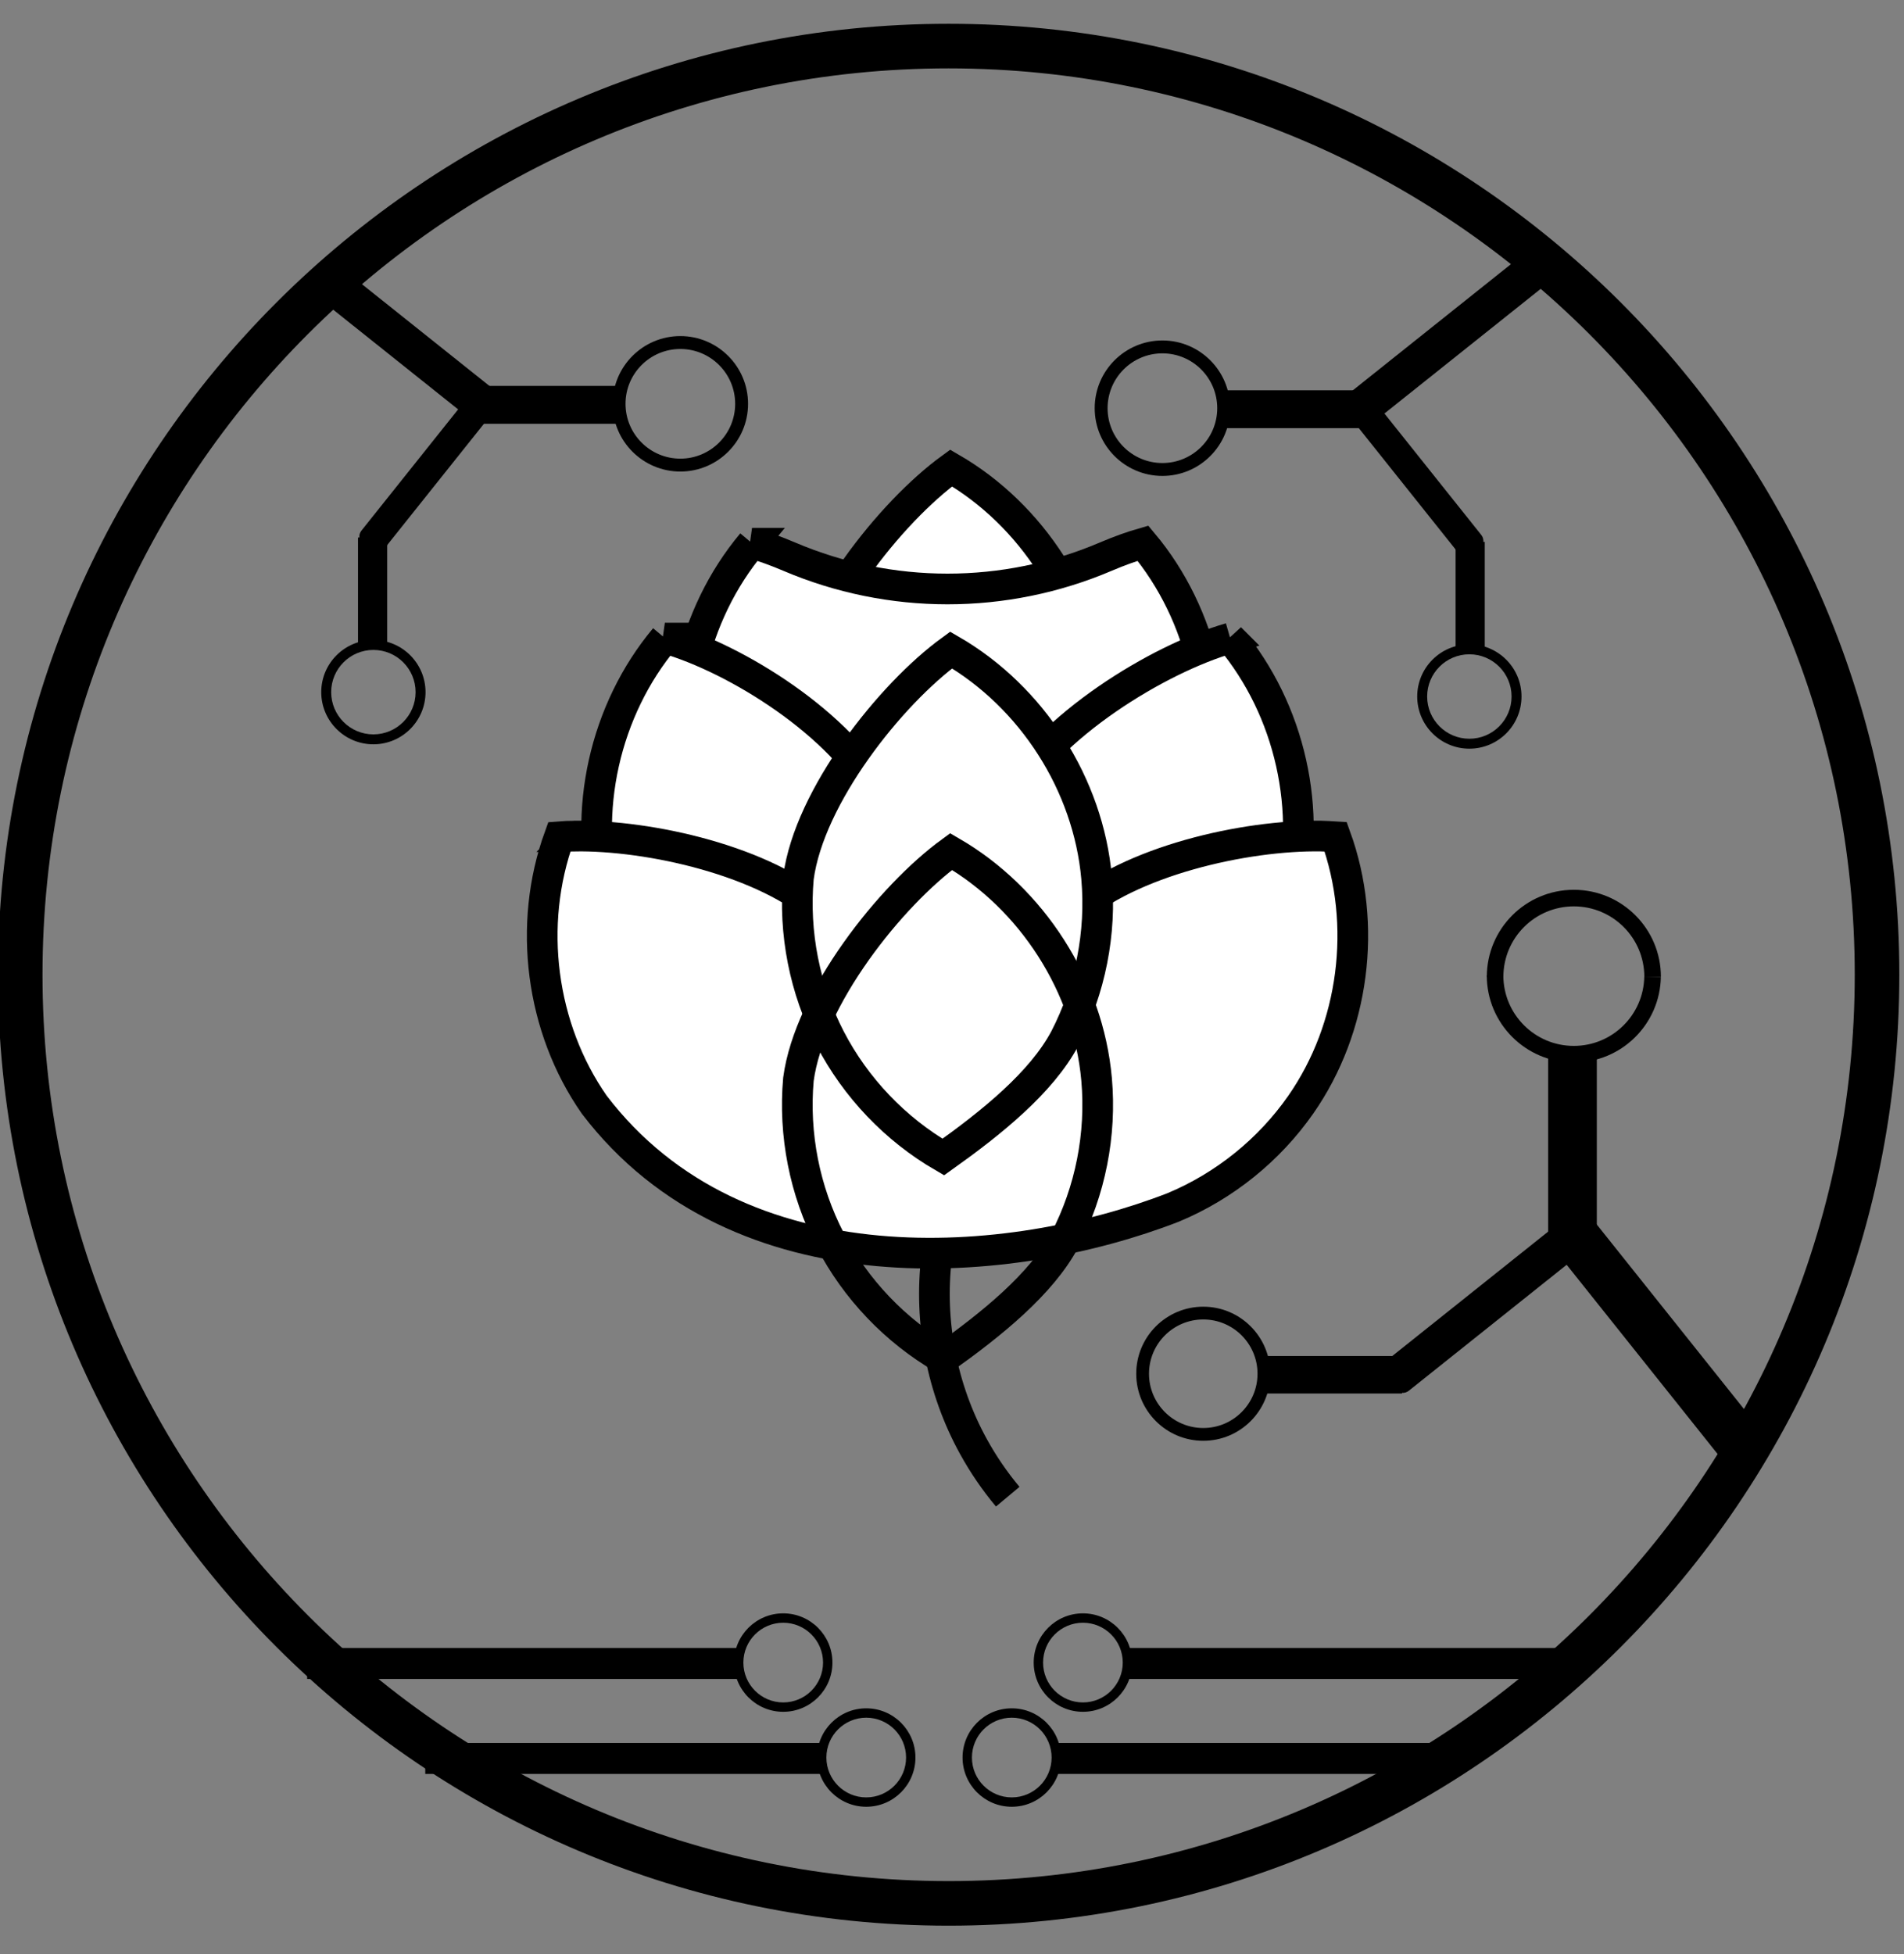 <?xml version="1.0" encoding="UTF-8" standalone="no"?>
<!-- Creator: CorelDRAW X7 -->

<svg
   xmlns:serif="http://www.serif.com/"
   xmlns:dc="http://purl.org/dc/elements/1.1/"
   xmlns:cc="http://creativecommons.org/ns#"
   xmlns:rdf="http://www.w3.org/1999/02/22-rdf-syntax-ns#"
   xmlns:svg="http://www.w3.org/2000/svg"
   xmlns="http://www.w3.org/2000/svg"
   xmlns:sodipodi="http://sodipodi.sourceforge.net/DTD/sodipodi-0.dtd"
   xmlns:inkscape="http://www.inkscape.org/namespaces/inkscape"
   xml:space="preserve"
   width="42.249mm"
   height="43.349mm"
   version="1.1"
   style="shape-rendering:geometricPrecision; text-rendering:geometricPrecision; image-rendering:optimizeQuality; fill-rule:evenodd; clip-rule:evenodd"
   viewBox="0 0 4225 4335"
   id="svg10"
   sodipodi:docname="logo_black.svg"
   inkscape:version="0.92.4 5da689c313, 2019-01-14"><rect x="0" y="0" width="4225" height="4335" fill="#808080" stroke="none"/><sodipodi:namedview
   pagecolor="#ffffff"
   bordercolor="#666666"
   borderopacity="1"
   objecttolerance="10"
   gridtolerance="10"
   guidetolerance="10"
   inkscape:pageopacity="0"
   inkscape:pageshadow="2"
   inkscape:window-width="1890"
   inkscape:window-height="1036"
   id="namedview12"
   showgrid="false"
   inkscape:zoom="2.0370814"
   inkscape:cx="195.87402"
   inkscape:cy="48.398136"
   inkscape:window-x="1890"
   inkscape:window-y="1065"
   inkscape:window-maximized="0"
   inkscape:current-layer="svg10" />
 <defs
   id="defs4">
  <style
   type="text/css"
   id="style2">
   <![CDATA[
    .fil0 {fill:#1D1819}
   ]]>
  </style>
 <clipPath
   id="_clip1"><path
     d="m 328.068,496.814 c 10.613,0 19.23,8.617 19.23,19.231 0,10.613 -8.617,19.23 -19.23,19.23 -10.614,0 -19.231,-8.617 -19.231,-19.23 0,-10.614 8.617,-19.231 19.231,-19.231 z m 0,3.662 c 8.592,0 15.568,6.976 15.568,15.569 0,8.592 -6.976,15.568 -15.568,15.568 -8.593,0 -15.569,-6.976 -15.569,-15.568 0,-8.593 6.976,-15.569 15.569,-15.569 z"
     id="path174"
     inkscape:connector-curvature="0" /></clipPath></defs>
 
<g
   id="g1267"><g
     transform="matrix(8.055,0,0,8.055,-2009.979,-2032.677)"
     id="Ebene4"
     style="clip-rule:evenodd;fill:#000000;fill-opacity:1;fill-rule:evenodd;image-rendering:optimizeQuality;shape-rendering:geometricPrecision;text-rendering:geometricPrecision"><g
       style="fill:#000000;fill-opacity:1"
       transform="translate(0,1)"
       id="g118"><g
         style="fill:#000000;fill-opacity:1"
         transform="matrix(0,0.705,-0.705,0,829.105,477.958)"
         id="g112"><path
           d="m 328.068,496.814 c 10.613,0 19.23,8.617 19.23,19.231 0,10.613 -8.617,19.23 -19.23,19.23 -10.614,0 -19.231,-8.617 -19.231,-19.23 0,-10.614 8.617,-19.231 19.231,-19.231 z m 0,3.662 c 8.592,0 15.568,6.976 15.568,15.569 0,8.592 -6.976,15.568 -15.568,15.568 -8.593,0 -15.569,-6.976 -15.569,-15.568 0,-8.593 6.976,-15.569 15.569,-15.569 z"
           style="fill:#000000;fill-opacity:1"
           id="path110"
           inkscape:connector-curvature="0" /></g><g
         style="fill:#000000;fill-opacity:1"
         transform="matrix(0,0.636,-2.303,0,1710.18,493.902)"
         id="g116"><rect
           x="332.281"
           y="545.653"
           width="13.406"
           height="51.841"
           style="fill:#000000;fill-opacity:1"
           id="rect114" /></g></g><g
       style="fill:#000000;fill-opacity:1"
       transform="matrix(-1,0,0,1,1013.15,1)"
       id="g131"><g
         style="fill:#000000;fill-opacity:1"
         id="Ebene41"
         serif:id="Ebene4"><g
           style="fill:#000000;fill-opacity:1"
           id="g128"><g
             style="fill:#000000;fill-opacity:1"
             transform="matrix(0,0.705,-0.705,0,829.105,477.958)"
             id="g122"><path
               d="m 328.068,496.814 c 10.613,0 19.23,8.617 19.23,19.231 0,10.613 -8.617,19.23 -19.23,19.23 -10.614,0 -19.231,-8.617 -19.231,-19.23 0,-10.614 8.617,-19.231 19.231,-19.231 z m 0,3.662 c 8.592,0 15.568,6.976 15.568,15.569 0,8.592 -6.976,15.568 -15.568,15.568 -8.593,0 -15.569,-6.976 -15.569,-15.568 0,-8.593 6.976,-15.569 15.569,-15.569 z"
               style="fill:#000000;fill-opacity:1"
               id="path120"
               inkscape:connector-curvature="0" /></g><g
             style="fill:#000000;fill-opacity:1"
             transform="matrix(0,0.636,-2.303,0,1710.18,493.902)"
             id="g126"><rect
               x="332.281"
               y="545.653"
               width="13.406"
               height="51.841"
               style="fill:#000000;fill-opacity:1"
               id="rect124" /></g></g></g></g></g><g
     id="Ebene42"
     serif:id="Ebene4"
     transform="matrix(8.055,0,0,8.055,-1825.765,-1822.006)"
     style="clip-rule:evenodd;fill:#000000;fill-opacity:1;fill-rule:evenodd;stroke:none;stroke-opacity:1;image-rendering:optimizeQuality;shape-rendering:geometricPrecision;text-rendering:geometricPrecision"><g
       style="fill:#000000;fill-opacity:1;stroke:none;stroke-opacity:1"
       transform="translate(0,1)"
       id="g142"><g
         style="fill:#000000;fill-opacity:1;stroke:none;stroke-opacity:1"
         transform="matrix(0,0.705,-0.705,0,829.105,477.958)"
         id="g136"><path
           d="m 328.068,496.814 c 10.613,0 19.23,8.617 19.23,19.231 0,10.613 -8.617,19.23 -19.23,19.23 -10.614,0 -19.231,-8.617 -19.231,-19.23 0,-10.614 8.617,-19.231 19.231,-19.231 z m 0,3.662 c 8.592,0 15.568,6.976 15.568,15.569 0,8.592 -6.976,15.568 -15.568,15.568 -8.593,0 -15.569,-6.976 -15.569,-15.568 0,-8.593 6.976,-15.569 15.569,-15.569 z"
           style="fill:#000000;fill-opacity:1;stroke:none;stroke-opacity:1"
           id="path134"
           inkscape:connector-curvature="0" /></g><g
         style="fill:#000000;fill-opacity:1;stroke:none;stroke-opacity:1"
         transform="matrix(0,0.636,-2.121,0,1611.1,493.902)"
         id="g140"><rect
           x="332.281"
           y="545.653"
           width="13.406"
           height="51.841"
           style="fill:#000000;fill-opacity:1;stroke:none;stroke-opacity:1"
           id="rect138" /></g></g><g
       style="fill:#000000;fill-opacity:1;stroke:none;stroke-opacity:1"
       transform="matrix(-1,0,0,1,970.681,1)"
       id="g152"><g
         style="fill:#000000;fill-opacity:1;stroke:none;stroke-opacity:1"
         transform="matrix(0,0.705,-0.705,0,829.105,477.958)"
         id="g146"><path
           d="m 328.068,496.814 c 10.613,0 19.23,8.617 19.23,19.231 0,10.613 -8.617,19.23 -19.23,19.23 -10.614,0 -19.231,-8.617 -19.231,-19.23 0,-10.614 8.617,-19.231 19.231,-19.231 z m 0,3.662 c 8.592,0 15.568,6.976 15.568,15.569 0,8.592 -6.976,15.568 -15.568,15.568 -8.593,0 -15.569,-6.976 -15.569,-15.568 0,-8.593 6.976,-15.569 15.569,-15.569 z"
           style="fill:#000000;fill-opacity:1;stroke:none;stroke-opacity:1"
           id="path144"
           inkscape:connector-curvature="0" /></g><g
         style="fill:#000000;fill-opacity:1;stroke:none;stroke-opacity:1"
         transform="matrix(0,0.636,-2.121,0,1611.1,493.902)"
         id="g150"><rect
           x="332.281"
           y="545.653"
           width="13.406"
           height="51.841"
           style="fill:#000000;fill-opacity:1;stroke:none;stroke-opacity:1"
           id="rect148" /></g></g></g><g
     style="clip-rule:evenodd;fill:#000000;fill-opacity:0;fill-rule:evenodd;image-rendering:optimizeQuality;shape-rendering:geometricPrecision;text-rendering:geometricPrecision"
     transform="matrix(8.055,0,0,8.055,-2009.979,-2024.622)"
     id="g194"><g
       style="fill:#000000;fill-opacity:0"
       id="Ebene3"><g
         style="fill:#000000;fill-opacity:0"
         transform="matrix(1.247,0,0,1.247,-76.29,-122.724)"
         id="g157"><path
           d="m 308.884,514.703 c -0.031,0.447 -0.047,0.894 -0.047,1.342 0,10.613 8.617,19.23 19.231,19.23 10.613,0 19.23,-8.617 19.23,-19.23 0,-0.336 -0.009,-0.672 -0.027,-1.007 l -3.656,0.192 c 0.014,0.271 0.021,0.543 0.021,0.815 0,8.592 -6.976,15.568 -15.568,15.568 -8.593,0 -15.569,-6.976 -15.569,-15.568 0,-0.363 0.013,-0.725 0.038,-1.086 z"
           style="fill:#000000;fill-opacity:0"
           id="path155"
           inkscape:connector-curvature="0" /></g><g
         style="fill:#000000;fill-opacity:0"
         transform="matrix(1.247,0,0,1.247,-76.29,-123.107)"
         id="g161"><path
           d="m 347.298,516.045 c 0,-10.621 -8.61,-19.231 -19.23,-19.231 -10.621,0 -19.231,8.61 -19.231,19.231 h 3.662 c 0,-8.599 6.97,-15.569 15.569,-15.569 8.598,0 15.568,6.97 15.568,15.569 z"
           style="fill:#000000;fill-opacity:0"
           id="path159"
           inkscape:connector-curvature="0" /></g><g
         style="fill:#000000;fill-opacity:0"
         transform="matrix(1,0,0,0.94,-5.807,30.253)"
         id="g165"><rect
           x="332.281"
           y="545.653"
           width="13.406"
           height="51.841"
           style="fill:#000000;fill-opacity:0"
           id="rect163" /></g><g
         style="fill:#000000;fill-opacity:0"
         transform="matrix(-0.782,-0.623,0.943,-1.182,37.44,1504.89)"
         id="g169"><path
           d="m 345.687,545.653 h -13.406 c 0,0 0,41.121 0,50.116 0,0.457 0.275,0.896 0.764,1.219 0.489,0.323 1.152,0.505 1.844,0.505 2.166,0 5.257,0 7.577,0 0.855,0 1.674,-0.224 2.278,-0.624 0.604,-0.399 0.943,-0.941 0.943,-1.506 0,-9.757 0,-49.71 0,-49.71 z"
           style="fill:#000000;fill-opacity:0"
           id="path167"
           inkscape:connector-curvature="0" /></g></g><g
       style="fill:#000000;fill-opacity:0"
       id="Ebene31"
       serif:id="Ebene3"
       transform="matrix(0,0.77,-0.77,0,835.897,373.224)"><g
         style="fill:#000000;fill-opacity:0"
         transform="matrix(1.247,0,0,1.247,-76.29,-122.724)"
         id="g183"><path
           d="m 328.068,496.814 c 10.613,0 19.23,8.617 19.23,19.231 0,10.613 -8.617,19.23 -19.23,19.23 -10.614,0 -19.231,-8.617 -19.231,-19.23 0,-10.614 8.617,-19.231 19.231,-19.231 z m 0,3.662 c 8.592,0 15.568,6.976 15.568,15.569 0,8.592 -6.976,15.568 -15.568,15.568 -8.593,0 -15.569,-6.976 -15.569,-15.568 0,-8.593 6.976,-15.569 15.569,-15.569 z"
           style="fill:#000000;fill-opacity:0"
           id="path172"
           inkscape:connector-curvature="0" /><clipPath
           id="clipPath1251"><path
             d="m 328.068,496.814 c 10.613,0 19.23,8.617 19.23,19.231 0,10.613 -8.617,19.23 -19.23,19.23 -10.614,0 -19.231,-8.617 -19.231,-19.23 0,-10.614 8.617,-19.231 19.231,-19.231 z m 0,3.662 c 8.592,0 15.568,6.976 15.568,15.569 0,8.592 -6.976,15.568 -15.568,15.568 -8.593,0 -15.569,-6.976 -15.569,-15.568 0,-8.593 6.976,-15.569 15.569,-15.569 z"
             id="path1249"
             inkscape:connector-curvature="0" /></clipPath><g
           style="fill:#000000;fill-opacity:0"
           clip-path="url(#_clip1)"
           id="g181"><g
             style="fill:#000000;fill-opacity:0"
             transform="matrix(0,-1.042,1.042,0,-378.597,925.656)"
             id="g179"><path
               d="m 469.2,306.9 c 144.549,0 261.904,117.355 261.904,261.904 0,144.549 -117.355,261.904 -261.904,261.904 -144.548,0 -261.903,-117.355 -261.903,-261.904 C 207.297,424.255 324.652,306.9 469.2,306.9 Z m 0,24.714 c 130.909,0 237.191,106.281 237.191,237.19 0,130.909 -106.282,237.191 -237.191,237.191 -130.908,0 -237.19,-106.282 -237.19,-237.191 0,-130.909 106.282,-237.19 237.19,-237.19 z"
               style="fill:#000000;fill-opacity:0"
               id="path177"
               inkscape:connector-curvature="0" /></g></g></g><g
         style="fill:#000000;fill-opacity:0"
         transform="matrix(1,0,0,0.94,-5.807,30.253)"
         id="g187"><rect
           x="332.281"
           y="545.653"
           width="13.406"
           height="51.841"
           style="fill:#000000;fill-opacity:0"
           id="rect185" /></g><g
         style="fill:#000000;fill-opacity:0"
         transform="matrix(-0.782,-0.623,0.943,-1.182,37.44,1504.89)"
         id="g191"><path
           d="m 345.687,545.653 h -13.406 c 0,0 0,39.657 0,49.6 0,0.594 0.357,1.164 0.992,1.584 0.635,0.42 1.497,0.656 2.395,0.656 1.772,0 3.958,0 5.836,0 1.109,0 2.173,-0.291 2.958,-0.81 0.785,-0.519 1.225,-1.223 1.225,-1.957 0,-10.739 0,-49.073 0,-49.073 z"
           style="fill:#000000;fill-opacity:0"
           id="path189"
           inkscape:connector-curvature="0" /></g></g></g><g
     transform="matrix(0,6.266,6.266,0,-683.836,-1179.844)"
     id="g222"
     style="clip-rule:evenodd;fill:#000000;fill-opacity:1;fill-rule:evenodd;image-rendering:optimizeQuality;shape-rendering:geometricPrecision;text-rendering:geometricPrecision"><g
       style="fill:#000000;fill-opacity:1"
       id="Ebene32"
       serif:id="Ebene3"><g
         style="fill:#000000;fill-opacity:1"
         transform="matrix(1.247,0,0,1.247,-76.29,-122.724)"
         id="g198"><path
           d="m 328.068,496.814 c 10.613,0 19.23,8.617 19.23,19.231 0,10.613 -8.617,19.23 -19.23,19.23 -10.614,0 -19.231,-8.617 -19.231,-19.23 0,-10.614 8.617,-19.231 19.231,-19.231 z m 0,3.662 c 8.592,0 15.568,6.976 15.568,15.569 0,8.592 -6.976,15.568 -15.568,15.568 -8.593,0 -15.569,-6.976 -15.569,-15.568 0,-8.593 6.976,-15.569 15.569,-15.569 z"
           style="fill:#000000;fill-opacity:1"
           id="path196"
           inkscape:connector-curvature="0" /></g><g
         style="fill:#000000;fill-opacity:1"
         transform="matrix(1,0,0,0.94,-5.807,30.253)"
         id="g202"><rect
           x="332.281"
           y="545.653"
           width="13.406"
           height="51.841"
           style="fill:#000000;fill-opacity:1"
           id="rect200" /></g><g
         style="fill:#000000;fill-opacity:1"
         transform="matrix(-0.782,-0.623,0.989,-1.24,9.772,1539.6)"
         id="g206"><path
           d="m 345.687,545.653 h -13.406 c 0,0 0,40 0,49.727 0,0.561 0.353,1.098 0.982,1.494 0.628,0.396 1.481,0.619 2.37,0.619 1.792,0 4.015,0 5.914,0 1.098,0 2.151,-0.275 2.928,-0.764 0.776,-0.49 1.212,-1.154 1.212,-1.846 0,-10.518 0,-49.23 0,-49.23 z"
           style="fill:#000000;fill-opacity:1"
           id="path204"
           inkscape:connector-curvature="0" /></g></g><g
       style="fill:#000000;fill-opacity:1"
       id="Ebene33"
       serif:id="Ebene3"
       transform="matrix(0,0.77,-0.77,0,835.897,373.224)"><g
         style="fill:#000000;fill-opacity:1"
         transform="matrix(1.247,0,0,1.247,-76.29,-122.724)"
         id="g211"><path
           d="m 328.068,496.814 c 10.613,0 19.23,8.617 19.23,19.231 0,10.613 -8.617,19.23 -19.23,19.23 -10.614,0 -19.231,-8.617 -19.231,-19.23 0,-10.614 8.617,-19.231 19.231,-19.231 z m 0,3.662 c 8.592,0 15.568,6.976 15.568,15.569 0,8.592 -6.976,15.568 -15.568,15.568 -8.593,0 -15.569,-6.976 -15.569,-15.568 0,-8.593 6.976,-15.569 15.569,-15.569 z"
           style="fill:#000000;fill-opacity:1"
           id="path209"
           inkscape:connector-curvature="0" /></g><g
         style="fill:#000000;fill-opacity:1"
         transform="matrix(1,0,0,0.94,-5.807,30.253)"
         id="g215"><rect
           x="332.281"
           y="545.653"
           width="13.406"
           height="51.841"
           style="fill:#000000;fill-opacity:1"
           id="rect213" /></g><g
         style="fill:#000000;fill-opacity:1"
         transform="matrix(-0.782,-0.623,0.943,-1.182,37.44,1504.89)"
         id="g219"><path
           d="m 345.687,545.653 h -13.406 c 0,0 0,38.069 0,48.961 0,1.59 1.949,2.879 4.354,2.879 1.172,0 2.454,0 3.675,0 1.426,0 2.794,-0.375 3.802,-1.042 1.009,-0.667 1.575,-1.571 1.575,-2.514 0,-11.705 0,-48.284 0,-48.284 z"
           style="fill:#000000;fill-opacity:1"
           id="path217"
           inkscape:connector-curvature="0" /></g></g></g><g
     style="clip-rule:evenodd;display:inline;fill:#000000;fill-opacity:1;fill-rule:evenodd;image-rendering:optimizeQuality;shape-rendering:geometricPrecision;text-rendering:geometricPrecision"
     transform="matrix(0,6.266,-6.266,0,4772.916,-1189.542)"
     id="g250"><g
       style="fill:#000000;fill-opacity:1"
       id="Ebene34"
       serif:id="Ebene3"><g
         style="fill:#000000;fill-opacity:1"
         transform="matrix(1.247,0,0,1.247,-76.29,-122.724)"
         id="g226"><path
           d="m 328.068,496.814 c 10.613,0 19.23,8.617 19.23,19.231 0,10.613 -8.617,19.23 -19.23,19.23 -10.614,0 -19.231,-8.617 -19.231,-19.23 0,-10.614 8.617,-19.231 19.231,-19.231 z m 0,3.662 c 8.592,0 15.568,6.976 15.568,15.569 0,8.592 -6.976,15.568 -15.568,15.568 -8.593,0 -15.569,-6.976 -15.569,-15.568 0,-8.593 6.976,-15.569 15.569,-15.569 z"
           style="fill:#000000;fill-opacity:1"
           id="path224"
           inkscape:connector-curvature="0" /></g><g
         style="fill:#000000;fill-opacity:1"
         transform="matrix(1,0,0,0.94,-5.807,30.253)"
         id="g230"><rect
           x="332.281"
           y="545.653"
           width="13.406"
           height="51.841"
           style="fill:#000000;fill-opacity:1"
           id="rect228" /></g><g
         style="fill:#000000;fill-opacity:1"
         transform="matrix(-0.782,-0.623,0.943,-1.182,37.44,1504.89)"
         id="g234"><path
           d="m 345.687,545.653 h -13.406 c 0,0 0,39.719 0,49.623 0,0.588 0.353,1.152 0.982,1.568 0.628,0.416 1.481,0.649 2.37,0.649 1.792,0 4.015,0 5.914,0 2.287,0 4.14,-1.226 4.14,-2.738 0,-10.7 0,-49.102 0,-49.102 z"
           style="fill:#000000;fill-opacity:1"
           id="path232"
           inkscape:connector-curvature="0" /></g></g><g
       style="fill:#000000;fill-opacity:1"
       id="Ebene35"
       serif:id="Ebene3"
       transform="matrix(0,0.77,-0.77,0,835.897,373.224)"><g
         style="fill:#000000;fill-opacity:1"
         transform="matrix(1.247,0,0,1.247,-76.29,-122.724)"
         id="g239"><path
           d="m 328.068,496.814 c 10.613,0 19.23,8.617 19.23,19.231 0,10.613 -8.617,19.23 -19.23,19.23 -10.614,0 -19.231,-8.617 -19.231,-19.23 0,-10.614 8.617,-19.231 19.231,-19.231 z m 0,3.662 c 8.592,0 15.568,6.976 15.568,15.569 0,8.592 -6.976,15.568 -15.568,15.568 -8.593,0 -15.569,-6.976 -15.569,-15.568 0,-8.593 6.976,-15.569 15.569,-15.569 z"
           style="fill:#000000;fill-opacity:1"
           id="path237"
           inkscape:connector-curvature="0" /></g><g
         style="fill:#000000;fill-opacity:1"
         transform="matrix(1,0,0,0.94,-5.807,30.253)"
         id="g243"><rect
           x="332.281"
           y="545.653"
           width="13.406"
           height="51.841"
           style="fill:#000000;fill-opacity:1"
           id="rect241" /></g><g
         style="fill:#000000;fill-opacity:1"
         transform="matrix(-0.782,-0.623,0.943,-1.182,37.44,1504.89)"
         id="g247"><path
           d="m 345.687,545.653 h -13.406 c 0,0 0,38.069 0,48.961 0,1.59 1.949,2.879 4.354,2.879 1.172,0 2.454,0 3.675,0 1.426,0 2.794,-0.375 3.802,-1.042 1.009,-0.667 1.575,-1.571 1.575,-2.514 0,-11.705 0,-48.284 0,-48.284 z"
           style="fill:#000000;fill-opacity:1"
           id="path245"
           inkscape:connector-curvature="0" /></g></g></g><g
     transform="matrix(8.055,0,0,8.055,-2009.979,-2032.677)"
     id="g284"
     style="clip-rule:evenodd;fill:#000000;fill-opacity:1;fill-rule:evenodd;image-rendering:optimizeQuality;shape-rendering:geometricPrecision;text-rendering:geometricPrecision"><g
       style="fill:#000000;fill-opacity:1"
       id="g282"><g
         style="fill:#000000;fill-opacity:1"
         id="Ebene36"
         serif:id="Ebene3"
         transform="matrix(-1,0,0,1,1015.9,1.207)"><g
           style="fill:#000000;fill-opacity:1"
           transform="matrix(1.247,0,0,1.247,-76.29,-123.724)"
           id="g254"><path
             d="m 308.84,516.38 c 0.183,10.488 8.738,18.895 19.228,18.895 10.62,0 19.23,-8.61 19.23,-19.23 h -3.662 c 0,8.598 -6.97,15.568 -15.568,15.568 -8.493,0 -15.418,-6.806 -15.566,-15.297 z"
             style="fill:#000000;fill-opacity:1"
             id="path252"
             inkscape:connector-curvature="0" /></g><g
           style="fill:#000000;fill-opacity:1"
           transform="matrix(1.247,0,0,1.247,-76.301,-123.324)"
           id="g258"><path
             d="m 347.298,516.045 c 0,-10.621 -8.61,-19.231 -19.23,-19.231 -10.621,0 -19.231,8.61 -19.231,19.231 h 3.662 c 0,-8.599 6.97,-15.569 15.569,-15.569 8.598,0 15.568,6.97 15.568,15.569 z"
             style="fill:#000000;fill-opacity:1"
             id="path256"
             inkscape:connector-curvature="0" /></g><g
           style="fill:#000000;fill-opacity:1"
           transform="matrix(1,0,0,0.965,-5.807,15.652)"
           id="g262"><rect
             x="332.281"
             y="545.653"
             width="13.406"
             height="51.841"
             style="fill:#000000;fill-opacity:1"
             id="rect260" /></g><g
           style="fill:#000000;fill-opacity:1"
           transform="matrix(-0.782,-0.623,0.943,-1.182,37.44,1504.89)"
           id="g266"><path
             d="m 345.687,545.653 h -13.406 c 0,0 0,41.121 0,50.116 0,0.457 0.275,0.896 0.764,1.219 0.489,0.323 1.152,0.505 1.844,0.505 2.166,0 5.257,0 7.577,0 0.855,0 1.674,-0.224 2.278,-0.624 0.604,-0.399 0.943,-0.941 0.943,-1.506 0,-9.757 0,-49.71 0,-49.71 z"
             style="fill:#000000;fill-opacity:1"
             id="path264"
             inkscape:connector-curvature="0" /></g></g><g
         style="fill:#000000;fill-opacity:1"
         id="Ebene37"
         serif:id="Ebene3"
         transform="matrix(0,0.77,0.77,0,180.006,374.431)"><g
           style="fill:#000000;fill-opacity:1"
           transform="matrix(1.247,0,0,1.247,-76.29,-122.724)"
           id="g271"><path
             d="m 328.068,496.814 c 10.613,0 19.23,8.617 19.23,19.231 0,10.613 -8.617,19.23 -19.23,19.23 -10.614,0 -19.231,-8.617 -19.231,-19.23 0,-10.614 8.617,-19.231 19.231,-19.231 z m 0,3.662 c 8.592,0 15.568,6.976 15.568,15.569 0,8.592 -6.976,15.568 -15.568,15.568 -8.593,0 -15.569,-6.976 -15.569,-15.568 0,-8.593 6.976,-15.569 15.569,-15.569 z"
             style="fill:#000000;fill-opacity:1"
             id="path269"
             inkscape:connector-curvature="0" /></g><g
           style="fill:#000000;fill-opacity:1"
           transform="matrix(1,0,0,0.94,-5.807,30.253)"
           id="g275"><rect
             x="332.281"
             y="545.653"
             width="13.406"
             height="51.841"
             style="fill:#000000;fill-opacity:1"
             id="rect273" /></g><g
           style="fill:#000000;fill-opacity:1"
           transform="matrix(-0.782,-0.623,0.943,-1.182,37.44,1504.89)"
           id="g279"><path
             d="m 345.687,545.653 h -13.406 c 0,0 0,39.657 0,49.6 0,0.594 0.357,1.164 0.992,1.584 0.635,0.42 1.497,0.656 2.395,0.656 1.772,0 3.958,0 5.836,0 1.109,0 2.173,-0.291 2.958,-0.81 0.785,-0.519 1.225,-1.223 1.225,-1.957 0,-10.739 0,-49.073 0,-49.073 z"
             style="fill:#000000;fill-opacity:1"
             id="path277"
             inkscape:connector-curvature="0" /></g></g></g></g><path
     inkscape:connector-curvature="0"
     style="clip-rule:evenodd;fill:#b1b8e2;fill-rule:evenodd;stroke-width:8.055;image-rendering:optimizeQuality;shape-rendering:geometricPrecision;text-rendering:geometricPrecision"
     d="M 1972.084,248.692 Z"
     id="circle34" /><path
     inkscape:connector-curvature="0"
     style="clip-rule:evenodd;fill:none;fill-rule:evenodd;stroke-width:8.055;image-rendering:optimizeQuality;shape-rendering:geometricPrecision;text-rendering:geometricPrecision"
     d="m 307.474,2255.756 c 33.854,432.119 230.131,849.595 541.301,1151.34 311.178,301.746 734.485,485.079 1167.45,505.626 466.174,22.118 938.591,-145.846 1286.168,-457.282 347.577,-311.443 566.198,-762.66 595.187,-1228.456"
     serif:id="path860"
     id="path8601" /><path
     inkscape:connector-curvature="0"
     style="clip-rule:evenodd;display:inline;fill:#ffffff;fill-opacity:1;fill-rule:nonzero;stroke:#000000;stroke-width:68.062px;stroke-opacity:1;image-rendering:optimizeQuality;shape-rendering:geometricPrecision;text-rendering:geometricPrecision"
     d="m 1771.715,1543.534 c -10.882,122.335 13.87,247.61 70.43,356.622 56.56,109.004 144.743,201.384 251.025,262.93 h 18.695 c 106.878,-76.109 198.814,-164.96 251.025,-262.93 56.568,-109.012 81.32,-234.287 70.454,-356.622 -18.397,-206.917 -143.116,-401.302 -322.784,-505.256 -134.884,98.05 -314.802,324.903 -338.846,505.256 z"
     id="path290" /><path
     inkscape:connector-curvature="0"
     style="clip-rule:evenodd;display:inline;fill:#ffffff;fill-opacity:1;fill-rule:nonzero;stroke:#000000;stroke-width:68.062px;stroke-opacity:1;image-rendering:optimizeQuality;shape-rendering:geometricPrecision;text-rendering:geometricPrecision"
     d="m 1668.792,1205.092 c -133.281,159.145 -183.994,384.476 -130.502,585.207 31.623,118.67 97.736,227.916 188.166,311 82.577,74.208 199.362,126.266 325.821,161.231 l 17.567,-6.404 c 11.502,-13.758 22.368,-28.063 32.678,-42.73 10.31,14.659 21.16,28.973 32.67,42.73 l 17.576,6.404 c 126.467,-34.966 243.252,-87.023 325.821,-161.231 90.438,-83.084 156.551,-192.33 188.174,-311 53.483,-200.731 2.787,-426.062 -130.511,-585.207 -25.525,7.33 -53.25,17.342 -82.158,29.641 -224.581,95.835 -478.555,95.835 -703.136,0 -28.908,-12.3 -56.633,-22.311 -82.166,-29.641 z"
     id="path56-7" /><path
     sodipodi:nodetypes="ccccccccccccccccc"
     inkscape:connector-curvature="0"
     style="clip-rule:evenodd;display:inline;fill:#ffffff;fill-opacity:1;fill-rule:nonzero;stroke:#000000;stroke-width:68.062px;stroke-opacity:1;image-rendering:optimizeQuality;shape-rendering:geometricPrecision;text-rendering:geometricPrecision"
     d="m 1475.342,1415.513 c -133.289,159.137 -184.002,384.451 -130.51,585.183 31.623,118.678 97.728,227.932 188.166,311.025 82.577,74.2 199.346,126.258 325.805,161.223 l 17.575,-6.396 c 78.823,-94.183 130.1,-211.154 145.968,-332.933 15.86,-121.787 -17.945,-253.425 -69.994,-364.661 -84.284,-161.247 -316.736,-307.432 -477.009,-353.44 z m 1254.368,0 c -160.281,46 -406.948,197.646 -491.233,358.902 -52.05,111.227 -71.639,237.421 -55.771,359.2 15.86,121.787 67.136,238.758 145.959,332.933 l 17.559,6.404 c 126.467,-34.965 243.252,-87.023 325.821,-161.223 90.438,-83.093 156.551,-192.355 188.174,-311.025 53.491,-200.731 2.787,-426.046 -130.51,-585.191 z"
     id="path56-5" /><path
     inkscape:connector-curvature="0"
     style="clip-rule:evenodd;display:inline;fill:#ffffff;fill-opacity:1;fill-rule:nonzero;stroke:#000000;stroke-width:68.062px;stroke-opacity:1;image-rendering:optimizeQuality;shape-rendering:geometricPrecision;text-rendering:geometricPrecision"
     d="m 1273.7,1854.769 c -11.244,0.185 -22.11,0.604 -32.501,1.458 -70.817,195.133 -41.409,424.209 77.51,594.542 321.109,421.06 926.155,367.142 1284.436,227.9 113.402,-47.152 212.894,-127.2 283.196,-227.9 118.92,-170.333 148.327,-399.409 77.51,-594.542 -10.391,-0.684 -21.24,-0.967 -32.493,-1.458 -168.722,-2.706 -425.893,55.577 -551.844,170.607 -22.167,22.102 -42.658,45.855 -61.369,70.938 -55.497,-84.478 -129.874,-156.543 -217.34,-207.151 -66.129,48.071 -143.019,127.168 -207.119,216.503 -20.507,-28.538 -43.246,-55.473 -68.135,-80.289 -125.952,-115.029 -383.13,-173.321 -551.852,-170.607 z"
     id="path56-5-3" /><path
     inkscape:connector-curvature="0"
     style="clip-rule:evenodd;display:inline;fill:#ffffff;fill-opacity:1;fill-rule:nonzero;stroke:#000000;stroke-width:68.062px;stroke-opacity:1;image-rendering:optimizeQuality;shape-rendering:geometricPrecision;text-rendering:geometricPrecision"
     d="m 1771.715,1947.293 c -10.882,122.327 13.87,247.61 70.43,356.622 56.56,109.004 144.743,201.384 251.025,262.93 106.878,-76.109 217.509,-164.968 269.728,-262.93 56.56,-109.012 81.312,-234.295 70.447,-356.622 -18.397,-206.917 -143.116,-401.302 -322.784,-505.264 -134.876,98.05 -314.802,324.911 -338.846,505.264 z"
     id="path56-2" /><path
     inkscape:connector-curvature="0"
     style="clip-rule:evenodd;display:inline;fill:none;fill-rule:nonzero;stroke:#000000;stroke-width:68.062px;stroke-opacity:1;image-rendering:optimizeQuality;shape-rendering:geometricPrecision;text-rendering:geometricPrecision"
     d="m 2078.366,2788.47 c -17.326,144.203 11.728,293.618 81.828,420.818 21.675,39.347 47.16,76.592 75.98,111.05"
     id="path1101" /><path
     inkscape:connector-curvature="0"
     style="clip-rule:evenodd;display:inline;fill:none;fill-opacity:1;fill-rule:evenodd;stroke:#000000;stroke-width:68.062px;stroke-opacity:1;image-rendering:optimizeQuality;shape-rendering:geometricPrecision;text-rendering:geometricPrecision"
     d="m 1771.715,2394.426 c -10.882,122.335 13.87,247.61 70.43,356.614 56.56,109.012 144.743,201.392 251.025,262.938 106.878,-76.109 217.509,-164.969 269.728,-262.938 56.56,-109.004 81.312,-234.279 70.447,-356.614 -18.397,-206.917 -143.116,-401.31 -322.784,-505.264 -134.876,98.05 -314.802,324.911 -338.846,505.264 z"
     id="path56-2-1" /><g
     inkscape:label="outer-cycle"
     style="clip-rule:evenodd;display:inline;fill:#000000;fill-opacity:1;fill-rule:evenodd;image-rendering:optimizeQuality;shape-rendering:geometricPrecision;text-rendering:geometricPrecision"
     transform="matrix(8.055,0,0,8.055,-1674.392,-2419.323)"
     id="g302-3"><g
       style="display:inline;fill:#000000;fill-opacity:1"
       id="Ebene5-6"><path
         d="m 469.2,306.9 c 144.549,0 261.904,117.355 261.904,261.904 0,144.549 -117.355,261.904 -261.904,261.904 -144.548,0 -261.903,-117.355 -261.903,-261.904 C 207.297,424.255 324.652,306.9 469.2,306.9 Z m 0,12.283 c 137.77,0 249.622,111.851 249.622,249.621 0,137.77 -111.852,249.621 -249.622,249.621 -137.769,0 -249.621,-111.851 -249.621,-249.621 0,-137.77 111.852,-249.621 249.621,-249.621 z"
         style="fill:#000000;fill-opacity:1"
         id="path299-7"
         inkscape:connector-curvature="0" /></g></g></g></svg>
